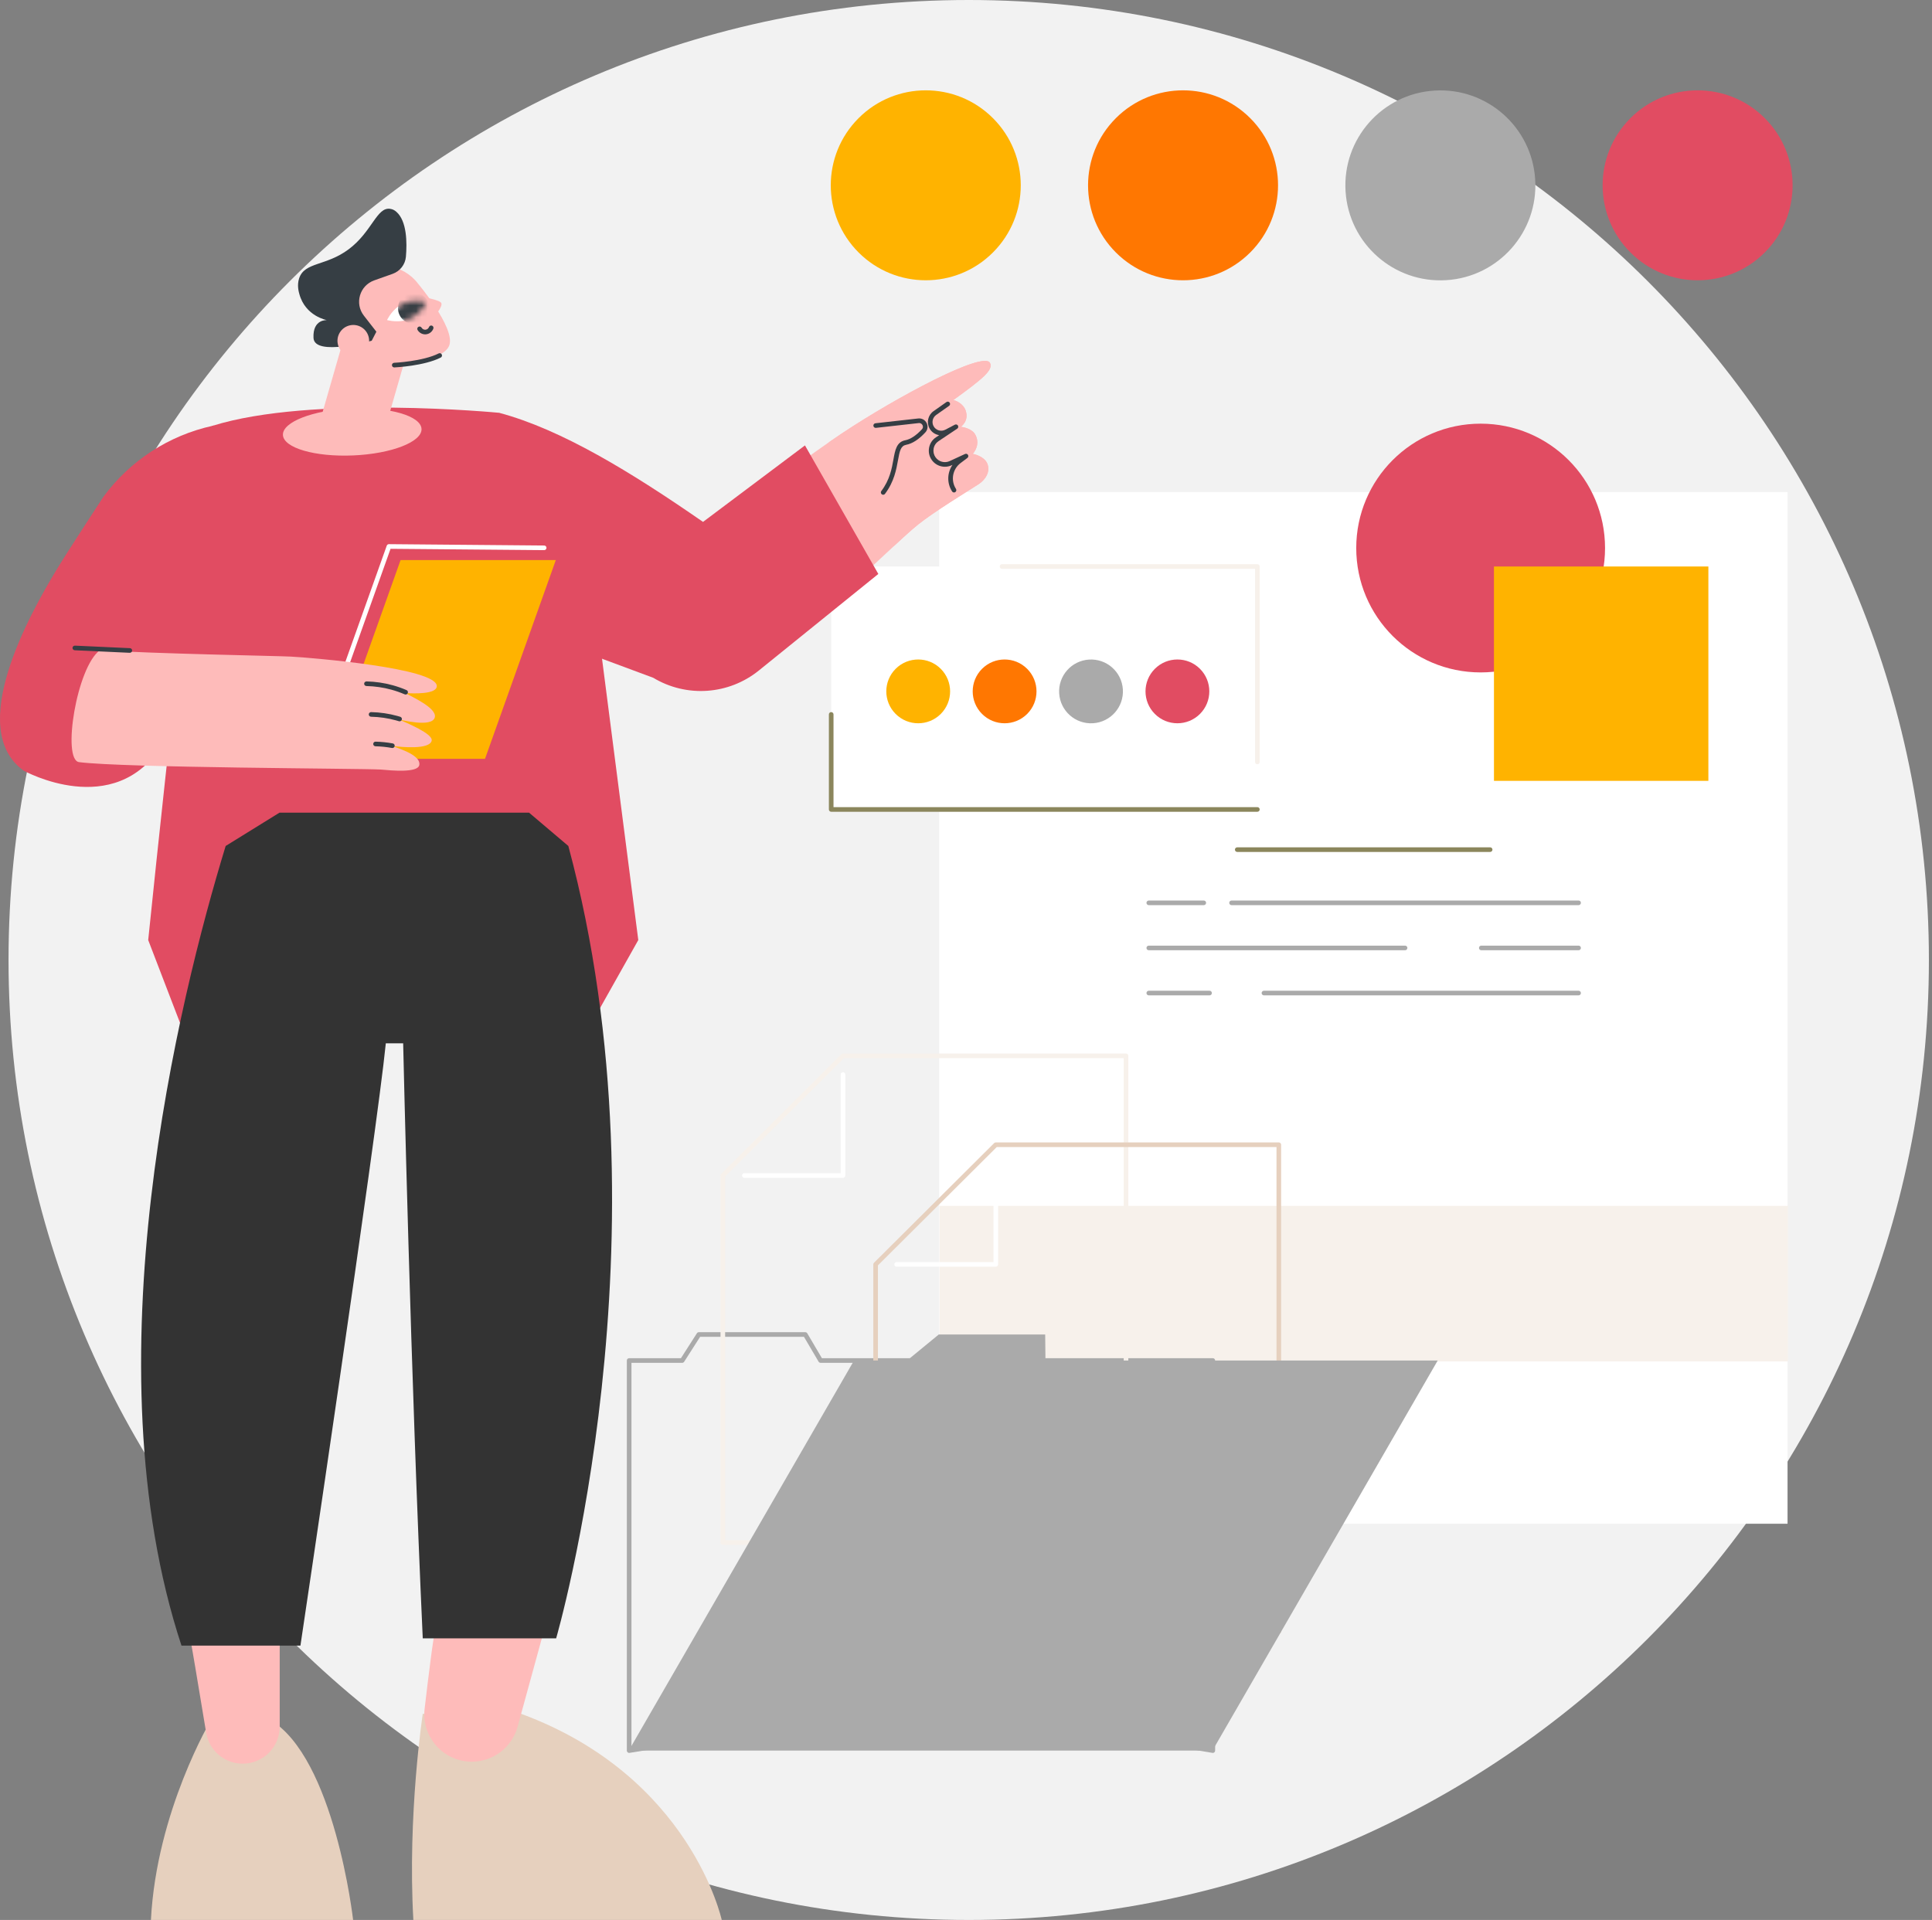 <svg width="332" height="330" viewBox="0 0 332 330" fill="none" xmlns="http://www.w3.org/2000/svg">
<rect x="0" y="0" width="332" height="330" fill="#808080" stroke="none"/>
<path d="M166.467 330C257.594 330 331.467 256.127 331.467 165C331.467 73.873 257.594 0 166.467 0C75.34 0 1.467 73.873 1.467 165C1.467 256.127 75.34 330 166.467 330Z" fill="#F2F2F2"/>
<path d="M161.394 261.899H307.176V84.574L161.394 84.574L161.394 261.899Z" fill="white"/>
<path d="M161.449 234.001L307.23 234.001V207.263L161.449 207.263V234.001Z" fill="#F7F1EB"/>
<path d="M256.07 146.432H212.611C212.391 146.432 212.213 146.254 212.213 146.034C212.213 145.815 212.391 145.637 212.611 145.637H256.07C256.289 145.637 256.467 145.815 256.467 146.034C256.467 146.254 256.289 146.432 256.07 146.432Z" fill="#8B865C"/>
<path d="M271.271 155.576H211.632C211.412 155.576 211.234 155.399 211.234 155.179C211.234 154.959 211.412 154.781 211.632 154.781H271.271C271.49 154.781 271.668 154.959 271.668 155.179C271.668 155.399 271.49 155.576 271.271 155.576Z" fill="#AAAAAA"/>
<path d="M206.86 155.576H197.409C197.19 155.576 197.012 155.399 197.012 155.179C197.012 154.959 197.19 154.781 197.409 154.781H206.86C207.08 154.781 207.258 154.959 207.258 155.179C207.258 155.399 207.08 155.576 206.86 155.576Z" fill="#AAAAAA"/>
<path d="M271.27 163.329H254.55C254.33 163.329 254.152 163.152 254.152 162.932C254.152 162.712 254.33 162.534 254.55 162.534H271.27C271.489 162.534 271.667 162.712 271.667 162.932C271.667 163.152 271.489 163.329 271.27 163.329Z" fill="#AAAAAA"/>
<path d="M241.451 163.329H197.409C197.19 163.329 197.012 163.152 197.012 162.932C197.012 162.712 197.19 162.534 197.409 162.534H241.451C241.67 162.534 241.848 162.712 241.848 162.932C241.848 163.152 241.67 163.329 241.451 163.329Z" fill="#AAAAAA"/>
<path d="M271.27 171.082H217.197C216.978 171.082 216.8 170.905 216.8 170.685C216.8 170.465 216.978 170.287 217.197 170.287H271.27C271.489 170.287 271.667 170.465 271.667 170.685C271.667 170.905 271.489 171.082 271.27 171.082Z" fill="#AAAAAA"/>
<path d="M207.854 171.082H197.409C197.19 171.082 197.012 170.905 197.012 170.685C197.012 170.465 197.19 170.287 197.409 170.287H207.854C208.074 170.287 208.252 170.465 208.252 170.685C208.252 170.905 208.074 171.082 207.854 171.082Z" fill="#AAAAAA"/>
<path d="M303.264 43.394C309.639 37.019 309.639 26.683 303.264 20.308C296.889 13.932 286.553 13.932 280.178 20.308C273.803 26.683 273.803 37.019 280.178 43.394C286.553 49.769 296.889 49.769 303.264 43.394Z" fill="#E14C62"/>
<path d="M248.531 48.155C257.529 47.595 264.37 39.847 263.81 30.848C263.25 21.849 255.502 15.008 246.503 15.568C237.505 16.128 230.664 23.877 231.224 32.876C231.784 41.874 239.532 48.715 248.531 48.155Z" fill="#AAAAAA"/>
<path d="M214.841 43.394C221.216 37.019 221.216 26.683 214.841 20.308C208.466 13.932 198.13 13.932 191.755 20.308C185.38 26.683 185.38 37.019 191.755 43.394C198.13 49.769 208.466 49.769 214.841 43.394Z" fill="#FF7701"/>
<path d="M170.629 43.393C177.004 37.018 177.004 26.682 170.629 20.307C164.254 13.931 153.918 13.932 147.543 20.307C141.168 26.682 141.168 37.018 147.543 43.393C153.918 49.768 164.254 49.768 170.629 43.393Z" fill="#FFB300"/>
<path d="M208.416 301.288C208.394 301.288 208.372 301.286 208.351 301.282L158.803 293.061L108.177 301.283C108.061 301.302 107.944 301.269 107.856 301.193C107.767 301.117 107.716 301.006 107.716 300.89V233.843C107.716 233.623 107.894 233.445 108.113 233.445H117.014L119.758 229.159C119.831 229.045 119.957 228.976 120.093 228.976H138.383C138.524 228.976 138.655 229.05 138.726 229.172L141.239 233.445H208.416C208.635 233.445 208.813 233.623 208.813 233.843V300.89C208.813 301.007 208.762 301.118 208.673 301.193C208.601 301.255 208.509 301.288 208.416 301.288ZM108.511 234.24V300.423L158.74 292.265C158.782 292.258 158.826 292.259 158.869 292.266L208.018 300.421V234.241H141.011C140.87 234.241 140.74 234.166 140.669 234.045L138.156 229.771H120.31L117.567 234.057C117.494 234.172 117.368 234.241 117.232 234.241H108.511V234.24Z" fill="#AAAAAA"/>
<path d="M193.498 265.529H124.212C123.992 265.529 123.814 265.351 123.814 265.131V202.047C123.814 201.941 123.857 201.84 123.931 201.765L144.582 181.196C144.656 181.122 144.757 181.08 144.863 181.08H193.498C193.717 181.08 193.895 181.258 193.895 181.478V265.131C193.895 265.351 193.717 265.529 193.498 265.529ZM124.61 264.734H193.1V181.875H145.027L124.61 202.212V264.734Z" fill="#F7F1EB"/>
<path d="M144.862 202.445H127.912C127.693 202.445 127.515 202.267 127.515 202.047C127.515 201.827 127.693 201.649 127.912 201.649H144.465V184.688C144.465 184.468 144.643 184.29 144.862 184.29C145.082 184.29 145.26 184.468 145.26 184.688V202.047C145.26 202.267 145.082 202.445 144.862 202.445Z" fill="white"/>
<path d="M219.755 280.807H150.47C150.25 280.807 150.072 280.629 150.072 280.409V217.325C150.072 217.219 150.114 217.118 150.189 217.043L170.84 196.474C170.914 196.4 171.015 196.358 171.12 196.358H219.755C219.975 196.358 220.153 196.536 220.153 196.756V280.409C220.153 280.629 219.975 280.807 219.755 280.807ZM150.867 280.012H219.358V197.154H171.285L150.867 217.49V280.012Z" fill="#E6D0BE"/>
<path d="M171.12 217.722H154.077C153.858 217.722 153.68 217.544 153.68 217.324C153.68 217.105 153.858 216.927 154.077 216.927H170.723V201.154C170.723 200.935 170.901 200.757 171.12 200.757C171.34 200.757 171.518 200.935 171.518 201.154V217.324C171.518 217.544 171.34 217.722 171.12 217.722Z" fill="white"/>
<path d="M208.35 300.89H108.048L146.757 233.843H155.876L161.317 229.373H179.608L179.655 233.843H247.06L208.35 300.89Z" fill="#AAAAAA"/>
<path d="M216.07 97.367H142.835V139.127H216.07V97.367Z" fill="white"/>
<path d="M206.206 122.711C208.347 120.57 208.347 117.098 206.206 114.957C204.065 112.817 200.594 112.817 198.453 114.957C196.312 117.098 196.312 120.57 198.453 122.711C200.594 124.851 204.065 124.851 206.206 122.711Z" fill="#E14C62"/>
<path d="M187.825 124.31C190.847 124.122 193.144 121.52 192.956 118.498C192.768 115.476 190.166 113.179 187.144 113.367C184.122 113.555 181.824 116.157 182.012 119.179C182.2 122.201 184.803 124.498 187.825 124.31Z" fill="#AAAAAA"/>
<path d="M176.51 122.711C178.651 120.57 178.651 117.098 176.51 114.957C174.369 112.817 170.898 112.817 168.757 114.957C166.616 117.098 166.616 120.57 168.757 122.711C170.898 124.851 174.369 124.851 176.51 122.711Z" fill="#FF7701"/>
<path d="M161.663 122.711C163.804 120.57 163.804 117.098 161.663 114.957C159.522 112.817 156.051 112.817 153.91 114.957C151.769 117.098 151.769 120.57 153.91 122.711C156.051 124.851 159.522 124.851 161.663 122.711Z" fill="#FFB300"/>
<path d="M216.07 139.525H142.835C142.615 139.525 142.438 139.347 142.438 139.127V122.791C142.438 122.571 142.615 122.394 142.835 122.394C143.055 122.394 143.233 122.571 143.233 122.791V138.73H216.07C216.29 138.73 216.468 138.908 216.468 139.127C216.468 139.347 216.29 139.525 216.07 139.525Z" fill="#8B865C"/>
<path d="M216.07 131.357C215.85 131.357 215.672 131.179 215.672 130.959V97.765H172.194C171.974 97.765 171.796 97.587 171.796 97.367C171.796 97.147 171.974 96.97 172.194 96.97H216.07C216.29 96.97 216.468 97.147 216.468 97.367V130.959C216.468 131.179 216.29 131.357 216.07 131.357Z" fill="#F7F1EB"/>
<path d="M109.617 100.347C109.617 100.347 135.621 80.514 144.646 74.51C154.125 68.204 169.037 60.274 170.119 62.374C170.736 63.57 168.926 65.072 163.821 68.765C164.265 68.837 165.559 69.386 165.949 70.59C166.526 72.371 165.215 73.232 165.136 73.362C165.289 73.374 167.022 73.604 167.61 74.731C168.273 76 167.875 77.148 167.165 78.019C167.544 78.061 169.118 78.502 169.628 79.612C170.292 81.056 169.287 82.5 168.185 83.21C166.162 84.513 160.546 87.936 157.807 90.125C152.417 94.434 135.331 112.304 125.896 116.472C125.194 107.571 109.617 100.347 109.617 100.347Z" fill="#FEBBBA"/>
<path d="M151.766 85.037C151.683 85.037 151.599 85.011 151.527 84.956C151.352 84.824 151.317 84.575 151.449 84.4C152.902 82.476 153.249 80.537 153.528 78.978C153.818 77.356 154.069 75.955 155.581 75.667C156.456 75.501 157.44 74.85 158.427 73.784C158.703 73.486 158.573 73.161 158.526 73.069C158.428 72.876 158.206 72.683 157.879 72.718L150.525 73.54C150.303 73.561 150.11 73.408 150.086 73.19C150.061 72.971 150.218 72.775 150.436 72.75L157.791 71.927C158.394 71.859 158.962 72.167 159.236 72.711C159.508 73.25 159.419 73.883 159.01 74.324C157.891 75.532 156.787 76.247 155.73 76.448C154.797 76.626 154.611 77.44 154.311 79.118C154.032 80.674 153.651 82.804 152.084 84.878C152.006 84.983 151.887 85.037 151.766 85.037Z" fill="#363E44"/>
<path d="M163.941 84.644C163.811 84.644 163.683 84.58 163.607 84.463C162.687 83.043 162.761 81.235 163.678 79.904L163.532 79.971C162.32 80.531 160.883 80.147 160.113 79.056C159.68 78.442 159.517 77.697 159.655 76.958C159.792 76.219 160.212 75.582 160.837 75.164L161.388 74.797C160.71 74.689 160.086 74.282 159.734 73.641C159.173 72.62 159.468 71.342 160.421 70.67L162.636 69.108C162.815 68.981 163.064 69.024 163.19 69.204C163.317 69.383 163.274 69.631 163.094 69.758L160.88 71.32C160.258 71.758 160.065 72.592 160.431 73.259C160.82 73.967 161.718 74.237 162.433 73.863L164.089 72.996C164.276 72.898 164.507 72.964 164.615 73.146C164.723 73.328 164.67 73.562 164.494 73.679L161.279 75.826C160.833 76.123 160.535 76.577 160.437 77.103C160.339 77.63 160.455 78.16 160.763 78.598C161.311 79.375 162.335 79.65 163.199 79.25L165.834 78.031C166.019 77.945 166.238 78.013 166.342 78.188C166.447 78.362 166.403 78.587 166.24 78.71L165.06 79.598C163.681 80.636 163.336 82.583 164.275 84.031C164.394 84.216 164.341 84.462 164.157 84.581C164.091 84.624 164.016 84.644 163.941 84.644Z" fill="#363E44"/>
<path d="M138.327 76.557L150.934 98.652L130.404 115.244C125.216 119.437 117.959 119.936 112.247 116.492L80.409 104.665L85.777 70.953C96.481 73.807 108.473 81.157 120.81 89.705L138.327 76.557Z" fill="#E14C62"/>
<path d="M167.166 78.019C167.875 77.148 168.273 76 167.611 74.731C167.023 73.604 165.29 73.374 165.137 73.362C165.216 73.232 166.527 72.371 165.95 70.59C165.56 69.386 164.266 68.837 163.821 68.765C168.926 65.072 170.736 63.57 170.12 62.374C169.037 60.274 154.125 68.204 144.647 74.51C143.991 74.946 143.243 75.458 142.424 76.027C146.269 81.897 150.008 87.835 153.606 93.858C155.339 92.25 156.785 90.943 157.807 90.126C160.546 87.936 166.162 84.513 168.185 83.21C169.288 82.5 170.292 81.056 169.629 79.612C169.118 78.502 167.544 78.061 167.166 78.019Z" fill="#FEBBBA"/>
<path d="M151.766 85.037C151.683 85.037 151.599 85.011 151.527 84.956C151.352 84.824 151.317 84.575 151.449 84.4C152.902 82.476 153.249 80.537 153.528 78.978C153.818 77.356 154.069 75.955 155.581 75.667C156.456 75.501 157.44 74.85 158.427 73.784C158.703 73.486 158.573 73.161 158.526 73.069C158.428 72.876 158.206 72.683 157.879 72.718L150.525 73.54C150.303 73.561 150.11 73.408 150.086 73.19C150.061 72.971 150.218 72.775 150.436 72.75L157.791 71.927C158.394 71.859 158.962 72.167 159.236 72.711C159.508 73.25 159.419 73.883 159.01 74.324C157.891 75.532 156.787 76.247 155.73 76.448C154.797 76.626 154.611 77.44 154.311 79.118C154.032 80.674 153.651 82.804 152.084 84.878C152.006 84.983 151.887 85.037 151.766 85.037Z" fill="#363E44"/>
<path d="M163.942 84.644C163.812 84.644 163.684 84.579 163.608 84.462C162.688 83.042 162.762 81.234 163.679 79.903L163.533 79.971C162.321 80.53 160.884 80.146 160.114 79.055C159.681 78.441 159.518 77.696 159.656 76.957C159.793 76.218 160.213 75.581 160.838 75.163L161.389 74.796C160.711 74.688 160.087 74.281 159.735 73.64C159.174 72.619 159.469 71.341 160.422 70.669L162.637 69.107C162.816 68.981 163.065 69.023 163.191 69.203C163.318 69.382 163.275 69.63 163.095 69.757L160.881 71.319C160.259 71.757 160.066 72.591 160.432 73.258C160.821 73.966 161.719 74.236 162.434 73.862L164.09 72.995C164.277 72.897 164.508 72.963 164.616 73.145C164.724 73.327 164.671 73.561 164.495 73.678L161.28 75.825C160.834 76.122 160.535 76.576 160.438 77.102C160.339 77.629 160.456 78.159 160.764 78.597C161.312 79.374 162.336 79.649 163.199 79.249L165.835 78.03C166.02 77.944 166.239 78.012 166.343 78.187C166.448 78.361 166.404 78.586 166.241 78.709L165.061 79.597C163.682 80.635 163.337 82.582 164.276 84.03C164.395 84.215 164.342 84.461 164.158 84.58C164.092 84.623 164.017 84.644 163.942 84.644Z" fill="#363E44"/>
<path d="M36.517 73.19C34.396 73.855 25.468 161.577 25.468 161.577L30.932 175.803H46.321H101.685L109.685 161.577L102.419 105.193C102.419 105.193 88.026 75.544 85.777 70.952C85.777 70.952 53.582 67.839 36.517 73.19Z" fill="#E14C62"/>
<path d="M54.665 128.49C54.621 128.49 54.576 128.483 54.531 128.467C54.324 128.394 54.217 128.166 54.29 127.959L66.459 93.793C66.515 93.635 66.665 93.529 66.834 93.529C66.835 93.529 66.836 93.529 66.837 93.529L93.514 93.763C93.734 93.765 93.91 93.944 93.908 94.164C93.906 94.382 93.729 94.558 93.511 94.558C93.51 94.558 93.508 94.558 93.507 94.558L67.113 94.327L55.039 128.226C54.981 128.389 54.828 128.49 54.665 128.49Z" fill="white"/>
<path d="M83.347 130.426H56.669L68.838 96.26H95.515L83.347 130.426Z" fill="#FFB300"/>
<path d="M4.089 132.468C4.089 132.468 19.632 141.091 27.86 128.021L39.686 102.966L36.804 73.127L36.517 73.19C29.015 74.843 22.367 79.159 17.804 85.339C17.804 85.339 11.581 94.829 9.63 98.07C5.138 105.532 -5.969 125.325 4.089 132.468Z" fill="#E14C62"/>
<path d="M17.184 111.751C26.311 112.361 47.875 112.735 49.979 112.855C53.911 113.08 74.983 114.834 75.06 117.902C75.097 119.369 71.022 119.214 69.646 119.122C70.72 119.744 75.106 121.688 74.719 123.285C74.265 125.163 68.684 123.647 68.583 123.678C69.738 124.2 74.424 126.09 74.181 127.299C73.865 128.873 68.977 128.421 67.52 128.218C67.646 128.439 72.355 129.585 72.057 131.477C71.839 132.866 67.356 132.445 65.41 132.268C61.916 132.071 21.157 131.977 13.584 130.993C10.619 130.608 13.174 114.609 17.184 111.751Z" fill="#FEBBBA"/>
<path d="M22.31 112.202C22.304 112.202 22.298 112.202 22.292 112.202C18.146 112.018 14.131 111.838 12.836 111.766C12.617 111.753 12.449 111.566 12.462 111.347C12.474 111.128 12.664 110.965 12.881 110.972C14.171 111.044 18.184 111.223 22.328 111.407C22.547 111.417 22.717 111.603 22.707 111.822C22.698 112.035 22.522 112.202 22.31 112.202Z" fill="#363E44"/>
<path d="M69.702 119.376C69.65 119.376 69.597 119.366 69.545 119.344C68.805 119.025 68.037 118.755 67.26 118.542C65.867 118.159 64.421 117.948 62.964 117.915C62.745 117.91 62.571 117.728 62.576 117.509C62.581 117.289 62.763 117.129 62.982 117.12C64.504 117.154 66.015 117.375 67.471 117.776C68.283 117.999 69.086 118.281 69.86 118.613C70.062 118.7 70.155 118.934 70.068 119.136C70.003 119.286 69.856 119.376 69.702 119.376Z" fill="#363E44"/>
<path d="M68.667 123.979C68.629 123.979 68.589 123.974 68.55 123.962C68.389 123.912 68.223 123.864 68.055 123.818C66.662 123.434 65.216 123.223 63.758 123.191C63.538 123.186 63.365 123.003 63.37 122.784C63.375 122.565 63.555 122.402 63.776 122.396C65.3 122.43 66.81 122.65 68.266 123.051C68.442 123.099 68.615 123.149 68.784 123.201C68.994 123.266 69.112 123.488 69.047 123.698C68.995 123.869 68.837 123.979 68.667 123.979Z" fill="#363E44"/>
<path d="M67.428 128.568C67.404 128.568 67.38 128.566 67.356 128.562C66.425 128.39 65.472 128.292 64.522 128.271C64.303 128.266 64.129 128.084 64.134 127.864C64.139 127.645 64.334 127.457 64.54 127.476C65.532 127.498 66.528 127.6 67.5 127.78C67.716 127.82 67.858 128.027 67.819 128.243C67.783 128.434 67.616 128.568 67.428 128.568Z" fill="#363E44"/>
<path d="M53.645 77.058L65.769 75.096L70.542 58.503L59.866 55.432L53.645 77.058Z" fill="#FEBBBA"/>
<path d="M48.62 74.76C48.718 76.99 54.127 78.565 60.704 78.279C67.28 77.993 72.533 75.953 72.436 73.723C72.339 71.494 66.929 69.918 60.352 70.204C53.776 70.49 48.523 72.53 48.62 74.76Z" fill="#FEBBBA"/>
<path d="M77.229 59.294C76.291 62.244 67.668 62.647 67.668 62.647L59.276 58.286C56.656 54.807 57.351 49.863 60.83 47.243C64.309 44.622 69.253 45.318 71.873 48.797C71.873 48.797 78.184 56.289 77.229 59.294Z" fill="#FEBBBA"/>
<path d="M72.397 50.998C72.397 50.998 75.558 51.519 75.832 52.078C76.159 52.746 74.459 54.584 74.459 54.584C74.459 54.584 72.447 50.967 72.397 50.998Z" fill="#FEBBBA"/>
<path d="M66.51 55.01C66.51 55.01 67.137 53.649 68.408 52.691C68.679 52.487 69.799 55.036 69.45 55.107C67.915 55.418 66.51 55.01 66.51 55.01Z" fill="white"/>
<mask id="mask0_193_1059" style="mask-type:luminance" maskUnits="userSpaceOnUse" x="66" y="51" width="8" height="5">
<path d="M66.51 55.01C66.51 55.01 67.432 53.008 69.307 52.152C71.182 51.296 73.299 51.911 73.299 51.911C73.299 51.911 72.377 53.913 70.502 54.769C68.627 55.625 66.51 55.01 66.51 55.01Z" fill="white"/>
</mask>
<g mask="url(#mask0_193_1059)">
<path d="M68.42 52.595C68.628 51.121 69.991 50.094 71.465 50.302C72.939 50.51 73.966 51.873 73.758 53.347C73.55 54.821 72.187 55.847 70.713 55.64C69.239 55.432 68.213 54.069 68.42 52.595Z" fill="#363E44"/>
</g>
<path d="M73.062 57.468C72.531 57.468 72.028 57.181 71.758 56.718C71.648 56.529 71.712 56.285 71.902 56.175C72.092 56.065 72.335 56.129 72.446 56.318C72.581 56.551 72.844 56.696 73.108 56.671C73.384 56.652 73.626 56.47 73.723 56.207C73.8 56.001 74.029 55.897 74.234 55.971C74.44 56.048 74.545 56.276 74.469 56.482C74.264 57.038 73.751 57.423 73.164 57.465C73.129 57.467 73.095 57.468 73.062 57.468Z" fill="#363E44"/>
<path d="M67.749 63.153C67.538 63.153 67.363 62.987 67.353 62.774C67.342 62.554 67.512 62.368 67.731 62.358C67.78 62.356 72.692 62.111 75.38 60.748C75.576 60.647 75.815 60.727 75.914 60.923C76.013 61.118 75.935 61.358 75.739 61.457C72.899 62.898 67.976 63.143 67.768 63.153C67.762 63.153 67.756 63.153 67.749 63.153Z" fill="#363E44"/>
<path d="M67.468 47.069C68.743 46.617 69.641 45.463 69.755 44.115C69.96 41.707 69.931 38.015 68.126 36.415C67.782 36.111 67.483 35.965 67.066 35.897C64.744 35.517 63.955 39.837 59.904 42.855C55.999 45.764 52.355 45.013 51.409 47.823C50.994 49.058 51.362 50.243 51.44 50.534C52.476 54.374 56.184 55.026 56.184 55.026C56.184 55.026 53.722 54.809 53.872 58.078C54.022 61.346 63.877 58.562 63.877 58.562L64.677 57.014L62.531 54.257C60.899 52.161 61.799 49.082 64.303 48.193L67.468 47.069Z" fill="#363E44"/>
<path d="M58.073 59.231C58.435 60.689 59.911 61.577 61.368 61.215C62.826 60.852 63.715 59.377 63.352 57.919C62.99 56.461 61.515 55.573 60.057 55.935C58.599 56.297 57.711 57.773 58.073 59.231Z" fill="#FEBBBA"/>
<path d="M25.936 329.999H60.68C60.68 329.999 57.518 302.036 46.331 295.545H36.305C36.305 295.545 26.901 311.281 25.936 329.999Z" fill="#E6D0BE"/>
<path d="M32.372 279.84C32.532 280.357 34.319 291.101 35.428 297.817C35.936 300.888 38.591 303.14 41.705 303.14C45.218 303.14 48.066 300.292 48.066 296.779V281.596L32.372 279.84Z" fill="#FEBBBA"/>
<path d="M72.648 294.578C72.648 294.578 70.006 311.885 71.032 329.999H124.025C124.025 329.999 118.713 305.334 89.575 294.578H72.648Z" fill="#E6D0BE"/>
<path d="M74.788 280.326C74.535 280.744 73.68 287.631 72.968 293.685C72.394 298.563 76.228 302.838 81.139 302.798C84.79 302.768 87.977 300.317 88.942 296.795L94.555 276.325L74.788 280.326Z" fill="#FEBBBA"/>
<path d="M38.779 145.405C30.721 171.788 15.214 234.261 31.185 282.843H51.628C51.628 282.843 64.765 194.805 66.299 179.324H69.281C69.281 179.324 70.575 236.771 72.648 281.596H95.57C95.57 281.596 115.72 212.398 97.664 145.405L90.913 139.678H48.032L38.779 145.405Z" fill="#333333"/>
<path d="M254.437 115.575C266.244 115.575 275.815 106.004 275.815 94.197C275.815 82.391 266.244 72.819 254.437 72.819C242.631 72.819 233.06 82.391 233.06 94.197C233.06 106.004 242.631 115.575 254.437 115.575Z" fill="#E14C62"/>
<path d="M256.727 134.212H293.571V97.368H256.727V134.212Z" fill="#FFB300"/>
</svg>
